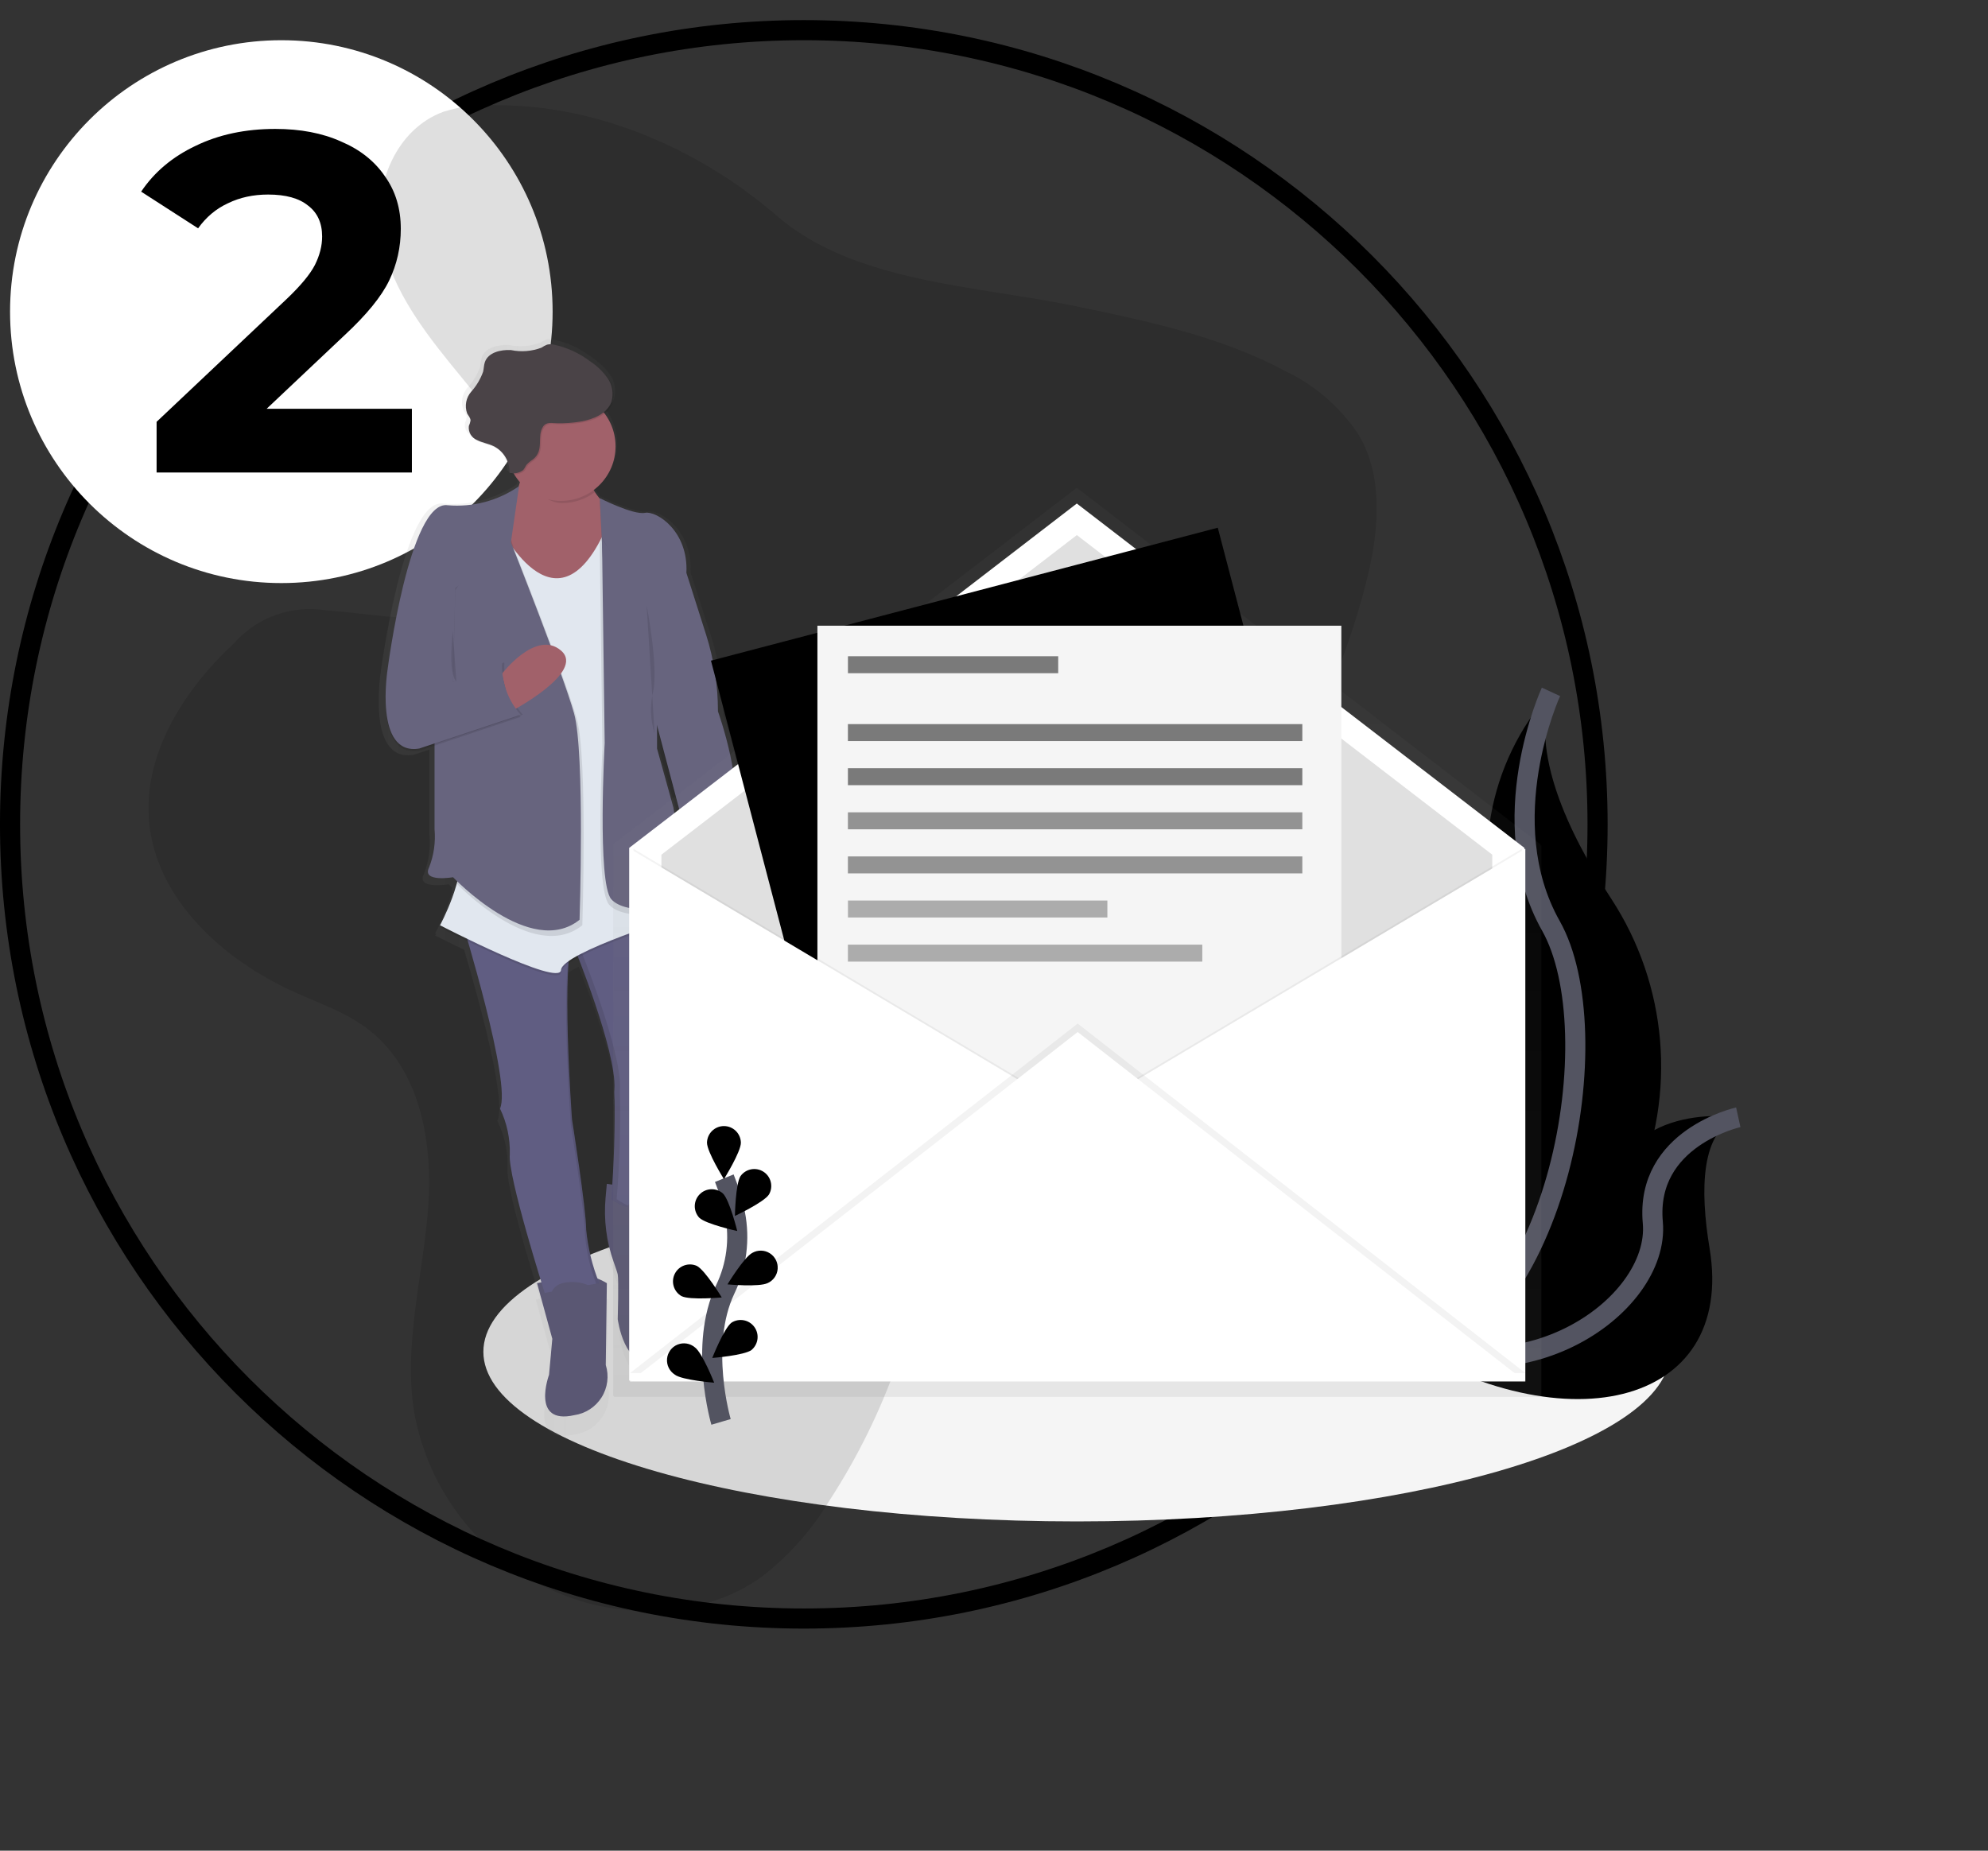 <?xml version="1.0" encoding="UTF-8"?>
<svg fill="none" viewBox="0 0 174 162" xmlns="http://www.w3.org/2000/svg">
<rect x="0" y="0" width="174" height="162" fill="#333333" stroke="none"/>
<g transform="scale(0.88) ">
<path d="m79.947 161c43.602 0 78.948-35.37 78.948-79 0-43.63-35.346-79-78.948-79-43.602 0-78.948 35.37-78.948 79 0 43.63 35.346 79 78.948 79z" stroke="currentColor" stroke-width="2"/>
<path d="m27.982 4c14.902 0 26.982 12.088 26.982 27s-12.08 27-26.982 27c-14.902 0-26.982-12.088-26.982-27s12.08-27 26.982-27z" fill="#fff"/>
<path d="m40.967 40.664v6.336h-25.392v-5.04l12.96-12.24c1.376-1.312 2.304-2.432 2.784-3.36 0.48-0.96 0.72-1.904 0.72-2.832 0-1.344-0.464-2.368-1.392-3.072-0.896-0.736-2.224-1.104-3.984-1.104-1.472 0-2.8 0.288-3.984 0.864-1.184 0.544-2.176 1.376-2.976 2.496l-5.664-3.648c1.312-1.952 3.12-3.472 5.424-4.56 2.304-1.12 4.944-1.68 7.92-1.68 2.496 0 4.672 0.416 6.528 1.248 1.888 0.8 3.344 1.952 4.368 3.456 1.056 1.472 1.584 3.216 1.584 5.232 0 1.824-0.384 3.536-1.152 5.136s-2.256 3.424-4.464 5.472l-7.728 7.296h14.448z" fill="currentColor"/>
<path d="m107.1 151.34c32.599 0 59.025-7.555 59.025-16.875s-26.426-16.875-59.025-16.875c-32.598 0-59.024 7.555-59.024 16.875s26.426 16.875 59.024 16.875z" fill="#F5F5F5"/>
<path d="m154.26 68.82c-6.338 7.089-8.103 17.164-4.553 25.988 5.902 15.525-10.118 41.344-10.118 41.344s0.169-0.025 0.491-0.081c10.063-1.782 18.562-8.497 22.627-17.88 4.065-9.382 3.155-20.18-2.425-28.748-4.433-6.787-8.081-14.75-6.022-20.623z" fill="currentColor"/>
<path d="m154.26 68.82s-5.902 12.825 0 23.288c5.902 10.463 1.013 39.825-14.671 44.044" stroke="#535461" stroke-width="2"/>
<path d="m172.89 111.14s-11.931-1.9-13.019 8.8c-1.089 10.7-22.935 12.182-22.935 12.182s0.142 0.1 0.409 0.273c18.045 11.853 35.295 7.55 32.696-8.19-0.972-5.851-0.896-11.729 2.849-13.065z" fill="currentColor"/>
<path d="m172.89 111.14s-9.262 2.035-8.501 10.463c0.76 8.428-13.759 18.525-27.46 10.515" stroke="#535461" stroke-width="2"/>
<path d="m49.631 10.48c-1.855-0.139-3.72 0.073-5.496 0.627-4.736 1.705-6.981 7.284-6.251 12.116 0.731 4.832 3.733 9.027 6.848 12.872 3.115 3.845 6.491 7.64 8.195 12.229 0.98 2.26 1.117 4.796 0.385 7.148-1.335 3.529-5.362 5.5-9.228 5.91-3.865 0.41-7.748-0.389-11.627-0.667-3.433-0.56-6.912 0.687-9.21 3.3-5.031 4.691-9.058 11.1-8.406 17.819 0.737 7.622 7.308 13.648 14.506 16.878 2.383 1.072 4.904 1.939 7.001 3.469 5.525 4.033 6.766 11.591 6.217 18.264-0.55 6.673-2.424 13.352-1.381 19.967 1.402 7.917 6.643 14.62 13.985 17.888 6.528 2.89 14.696 2.71 20.486-1.379 2.735-2.086 5.049-4.672 6.819-7.622 2.797-4.302 5.073-8.92 6.781-13.759 0.808-2.292 1.568-4.758 3.454-6.352 1.221-0.934 2.624-1.601 4.119-1.957 4.448-1.285 9.134-1.639 13.623-2.782s9.007-3.273 11.448-7.082c3.453-5.405 1.841-12.318 1.857-18.677 0.028-14.488 9.005-27.46 12.318-41.579 1.083-4.616 1.485-9.723-0.932-13.839-1.814-2.753-4.348-4.955-7.326-6.366-6.396-3.433-13.676-4.961-20.835-6.448-9.948-2.063-22.029-2.33-29.74-9.005-7.393-6.406-17.516-10.973-27.608-10.973z" fill="currentColor" opacity=".128"/>
<g opacity=".5">
<path d="m71.952 71.09c-6e-4 -2.648-0.415-5.28-1.228-7.8l-2.025-6.283v-0.311c0.062-4.025-3.073-6.033-4.28-5.815-1.236 0.223-4.666-1.5-4.666-1.5v0.047c-0.235-0.271-0.448-0.561-0.635-0.867 1.198-0.872 1.994-2.191 2.207-3.658 0.213-1.467-0.175-2.958-1.076-4.135 0.371-0.279 0.653-0.659 0.815-1.094 0.242-0.814 0.098-1.695-0.39-2.39-0.194-0.291-0.42-0.56-0.674-0.8-0.386-0.382-0.807-0.727-1.258-1.029-1.101-0.823-2.367-1.399-3.711-1.688-0.233-0.055-0.476-0.055-0.71 0-0.203 0.082-0.395 0.186-0.575 0.311-1.003 0.374-2.091 0.459-3.14 0.243-1.065-0.056-2.361 0.243-2.698 1.244-0.073 0.317-0.13 0.637-0.169 0.96-0.27 0.751-0.688 1.44-1.229 2.025-0.544 0.603-0.708 1.46-0.424 2.221 0.132 0.236 0.337 0.454 0.337 0.724-0.03 0.191-0.087 0.378-0.169 0.553-0.083 0.435 0.088 0.88 0.44 1.149 0.145 0.157 0.316 0.287 0.506 0.386 0.535 0.273 1.15 0.358 1.699 0.611 0.272 0.128 0.521 0.299 0.739 0.506 0.537 0.564 0.825 1.321 0.799 2.1l0.113 0.012v0.1c0.118 0.013 0.243 0.025 0.366 0.03 0.177 0.284 0.38 0.552 0.606 0.8-0.038 0.144-0.081 0.29-0.13 0.439-2.147 1.466-4.735 2.143-7.324 1.915-3.934-0.555-6.184 16.657-6.184 16.657-0.146 0.984-0.217 1.978-0.213 2.973-0.017 2.531 0.515 5.844 3.474 5.356l1.573-0.518v8.513c0.12 1.32-0.072 2.65-0.562 3.881-0.785 1.549 2.474 1 2.474 1s0.125 0.13 0.354 0.351l-0.073 0.2 0.1 0.1c-0.429 1.467-1.007 2.885-1.725 4.234l0.093 0.047c-0.059 0.113-0.093 0.169-0.093 0.169s1.211 0.619 2.877 1.417c1.339 4.529 4.27 15.019 3.306 17.017l0.027 0.057c0.698 1.433 1.036 3.014 0.985 4.607-0.184 1.809 2.318 10.029 3.253 13.014l-0.442 0.089 1.573 5.663-0.338 3.665s-1.911 5.108 2.585 4.109c1.159-0.151 2.192-0.807 2.821-1.793s0.79-2.199 0.438-3.315l0.113-8.33s-0.434-0.241-0.968-0.473c-0.633-1.589-1.027-3.263-1.168-4.968 0-2.109-1.462-11.217-1.462-11.217v-0.064l-8e-3 -0.122v-0.02c0-0.113-0.019-0.268-0.032-0.457v-0.01c-0.392-5.053-0.494-10.124-0.305-15.188 0.325-0.22 0.663-0.421 1.012-0.6 1.099 2.768 3.915 10.245 3.736 13.382-0.224 3.881-0.056 0.834 0 0.337 0.017-0.154 0.029 0.032 0.034 0.449v1.642c0 0.337 0 0.712-0.012 1.1v0.236c0 0.238 0 0.481-0.012 0.727 0 0.337-0.013 0.665-0.02 1-0.017 0.759-0.039 1.527-0.066 2.246 0 0.08-0.003 0.159-8e-3 0.238-0.005 0.157-0.012 0.311-0.019 0.462s-0.014 0.298-0.02 0.442c-0.007 0.143-0.014 0.282-0.022 0.417-8e-3 0.159-0.019 0.311-0.027 0.456l-0.611-0.088-0.13 1.4c-0.204 2.229 0.084 4.476 0.844 6.581 0.209 0.577 0.371 1.055 0.407 1.225 0.113 0.555 0 4.556 0 4.556s0.674 5.219 3.824 4.219c1.32-0.557 2.246-1.773 2.433-3.194 0.365-1.593 0.229-3.259-0.39-4.771-0.572-1.221-0.775-2.583-0.582-3.918 0.367-1.678 0.556-3.39 0.562-5.108l-0.348-0.049c0.087-0.165 0.165-0.334 0.235-0.506 0 0-0.113-7.663 0.899-8.662 0.557-0.55 0.506-1.871 0.338-2.951-0.241-1.563-0.298-3.149-0.169-4.725 0.024-0.599 0.12-1.194 0.285-1.77 0.3-0.587 0.594-6.507-0.721-9.356l0.27-0.084-0.042-0.209 0.042-0.014c0.198 0.529 0.423 1.048 0.675 1.554 0.066 0.052 0.142 0.09 0.224 0.111 3.641-0.64 3.788-4.04 3.586-5.9 0.154 0.074 0.238 0.122 0.238 0.122l0.337-4.894c0.346-0.907 0.502-1.877 0.458-2.847-0.178-3.041-0.794-6.041-1.829-8.906zm-4.013 13.91c-0.25-2.131-0.6-4.138-0.6-4.138l-1.686-6v-2.184l2.674 9.99-0.389 2.332z" fill="url(#b)"/>
</g>
<path d="m60.356 117.76-0.125 1.372c-0.197 2.18 0.082 4.377 0.818 6.438 0.2 0.565 0.358 1.031 0.391 1.2 0.108 0.543 0 4.45 0 4.45s0.651 5.1 3.689 4.124c1.278-0.554 2.169-1.74 2.348-3.122 0.351-1.556 0.219-3.182-0.378-4.661-0.554-1.195-0.749-2.525-0.562-3.829 0.355-1.64 0.537-3.314 0.543-4.992l-6.723-0.98z" fill="#5A5773"/>
<path d="m57.102 94.209s4.229 10.311 4.012 14.108c-0.217 3.797-0.054 0.813 0 0.326 0.075 3.547-0.034 7.095-0.326 10.631 0 0 4.447 3.255 6.182-1.085 0 0-0.108-7.487 0.866-8.465 0.537-0.537 0.484-1.829 0.326-2.884-0.234-1.526-0.291-3.073-0.169-4.612 0.019-0.586 0.111-1.167 0.275-1.73 0.326-0.651 0.65-8.031-1.299-10.093l-9.867 3.804z" fill="#605D82"/>
<path d="m61.333 119.28c0.291-3.536 0.4-7.084 0.326-10.631-0.054 0.488-0.218 3.473 0-0.326s-4.012-14.108-4.012-14.108l9.463-3.642c-0.044-0.056-0.089-0.108-0.135-0.157l-9.868 3.8s4.228 10.311 4.011 14.111c-0.217 3.8-0.054 0.813 0 0.326 0.074 3.547-0.034 7.095-0.326 10.631 1.028 0.737 2.257 1.143 3.522 1.161-1.073-0.141-2.096-0.541-2.98-1.165z" fill="#000" opacity=".1"/>
<path d="m53.415 127.64 1.518 5.535-0.326 3.581s-1.843 4.992 2.498 4.015c1.124-0.16 2.121-0.807 2.727-1.768 0.606-0.961 0.758-2.14 0.418-3.224l0.108-8.139c-0.764-0.46-1.615-0.755-2.498-0.867-0.758 0.109-4.445 0.867-4.445 0.867z" fill="#5A5773"/>
<path d="m45.932 91.605s4.989 16.17 3.797 18.666c0.686 1.418 1.021 2.981 0.976 4.556-0.216 2.168 3.471 13.782 3.471 13.782l5.423-0.977c-0.688-1.7-1.126-3.491-1.299-5.317 0-2.062-1.41-10.969-1.41-10.969s-1.192-16.279 0.218-18.016l-11.177-1.725z" fill="#605D82"/>
<g fill="#000" opacity=".1">
<path d="m56.683 94.653c-0.899 3.686 0.095 17.248 0.095 17.248s1.41 8.9 1.41 10.969c0.134 1.655 0.51 3.282 1.116 4.828l0.294-0.052c-0.688-1.7-1.126-3.491-1.299-5.317 0-2.062-1.41-10.969-1.41-10.969s-0.911-12.395-0.206-16.707z"/>
<path d="m49.728 110.27 0.027 0.056c8e-3 -0.056 0.017-0.115 0.022-0.169-0.014 0.038-0.031 0.076-0.049 0.113z"/>
<path d="m56.858 93.865c0.049-0.187 0.132-0.364 0.245-0.521l-11.171-1.739s0.066 0.211 0.179 0.587l10.747 1.673z"/>
</g>
<path d="m71.96 85.744s1.627 6.075-3.253 6.946c-0.079-0.021-0.153-0.057-0.218-0.108 0 0-2.82-5.535-0.651-7.705l4.121 0.867z" fill="#A1616A"/>
<path d="m52.006 45.377s0.326 4.556-3.253 6.728 7.589 8.139 7.589 8.139l5.857-9.334s-2.492 0.322-4.01-4.015l-6.183-1.518z" fill="#A1616A"/>
<path d="m49.618 52.428s5.531 11.5 10.52 0.651l7.7 38.2s-11.931 3.691-12.037 5.427c-0.106 1.736-12.036-4.449-12.036-4.449s2.598-4.776 1.953-7.705 3.9-32.124 3.9-32.124z" fill="#000" opacity=".1"/>
<path d="m49.618 52.21s5.531 11.5 10.52 0.651l7.7 38.2s-11.931 3.691-12.037 5.427c-0.106 1.736-12.036-4.449-12.036-4.449s2.598-4.776 1.953-7.705 3.9-32.124 3.9-32.124z" fill="#E1E7EF"/>
<path d="m55.042 130.67s-1.41-3.147 1.843-3.147c3.253 0 2.712 2.822 2.712 2.822l-4.555 0.325z" fill="#5A5773"/>
<path d="m62.416 122.53s-1.299-3.365 1.953-3.473c3.252-0.108 1.627 3.038 1.627 3.038l-3.58 0.435z" fill="#5A5773"/>
<path d="m59.651 49.765s3.307 1.688 4.497 1.465 4.337 1.844 4.121 5.969l1.96 6.153c0.784 2.467 1.182 5.04 1.18 7.629 0 0 2.82 7.813 1.299 11.286l-0.326 4.776c-1.562-0.832-3.338-1.173-5.097-0.977l0.656-3.9-2.934-11.072-4.874-11.829-0.483-9.5z" fill="#000" opacity=".1"/>
<path d="m59.651 49.55s3.307 1.688 4.497 1.465 4.337 1.844 4.121 5.969l1.96 6.153c0.784 2.467 1.182 5.04 1.18 7.629 0 0 2.82 7.813 1.299 11.286l-0.326 4.776c-1.562-0.832-3.338-1.173-5.097-0.977l0.651-3.907-2.929-11.068-4.876-11.829-0.481-9.497z" fill="#67647E"/>
<path d="m65.128 62.737v12.263l1.627 5.861s1.084 6.4 0.758 8.357-5.531 2.388-6.941 0.759c-1.41-1.629-0.651-15.525-0.651-15.525l-0.272-20.343 0.218-0.651 5.261 9.279z" fill="#000" opacity=".1"/>
<path d="m65.35 62.195v12.267l1.627 5.861s1.084 6.4 0.758 8.357-5.531 2.388-6.941 0.759-0.651-15.525-0.651-15.525l-0.27-20.352 5.476 8.633z" fill="#67647E"/>
<path d="m43.492 72.397 3.471 10.8-1.627 4.612s7.7 8.139 12.581 4.232c0 0 0.543-16.605-0.543-20.512s-6.29-17.044-6.29-17.044l-1.076-3.468-5.747 3.255-0.768 18.125z" fill="#000" opacity=".1"/>
<path d="m43.22 71.852v10.631c0.117 1.292-0.069 2.593-0.543 3.8-0.76 1.519 2.386 0.977 2.386 0.977s7.7 8.139 12.581 4.232c0 0 0.543-16.605-0.543-20.512s-6.29-17.044-6.29-17.044l-1.084-3.473-5.747 3.255-0.76 18.134z" fill="#67647E"/>
<path d="m51.626 48.575c-2.073 1.446-4.586 2.118-7.103 1.9-3.797-0.543-5.965 16.279-5.965 16.279s-1.41 8.682 3.145 7.923l10.086-3.365c-1.282-1.422-1.945-3.297-1.843-5.209l-4.882 1.952 0.219-9.332 6.343-10.148z" fill="#000" opacity=".1"/>
<path d="m38.773 66.535s-1.41 8.682 3.145 7.923l10.086-3.365c-1.282-1.422-1.945-3.296-1.843-5.209l-4.879 1.954-6.51-1.303z" fill="#000" opacity=".1"/>
<path d="m49.922 67.028s3.385-4.453 5.877-2.315-4.984 6.056-4.984 6.056l-0.893-3.741z" fill="#A1616A"/>
<path d="m51.626 48.357c-2.073 1.446-4.586 2.118-7.103 1.9-3.797-0.543-5.965 16.279-5.965 16.279s-1.41 8.682 3.145 7.923l10.086-3.365c-1.282-1.422-1.945-3.297-1.843-5.209l-4.882 1.954 0.219-9.334 5.531-4.556 0.811-5.592z" fill="#67647E"/>
<path d="m58.295 47.109-6.182-1.519s0.322 0.365-0.054 1.79c0.999 1.142 2.218 2.66 3.85 2.66 1.168 2e-3 2.305-0.375 3.241-1.075-0.349-0.587-0.636-1.209-0.855-1.856z" fill="#000" opacity=".1"/>
<path d="m55.801 49.824c2.995 0 5.423-2.43 5.423-5.427 0-2.997-2.428-5.427-5.423-5.427s-5.423 2.43-5.423 5.427c0 2.997 2.428 5.427 5.423 5.427z" fill="#A1616A"/>
<path d="m57.857 42.041c1.258-0.214 2.641-0.773 3.063-1.978 0.234-0.795 0.096-1.654-0.376-2.336-0.472-0.67-1.068-1.243-1.756-1.688-1.061-0.804-2.284-1.367-3.586-1.647-0.225-0.054-0.46-0.054-0.684 0-0.196 0.079-0.382 0.18-0.555 0.3-0.969 0.366-2.022 0.449-3.036 0.238-1.033-0.054-2.273 0.238-2.598 1.215-0.1 0.3-0.094 0.628-0.169 0.938-0.262 0.731-0.662 1.405-1.18 1.983-0.522 0.594-0.679 1.427-0.408 2.17 0.127 0.231 0.338 0.444 0.338 0.707-0.033 0.187-0.089 0.369-0.169 0.542-0.075 0.594 0.257 1.164 0.809 1.392 0.516 0.267 1.109 0.349 1.636 0.6 1.006 0.496 1.631 1.534 1.599 2.656 0.471 0.128 0.975 0.027 1.361-0.273 0.145-0.16 0.216-0.375 0.348-0.545 0.195-0.202 0.412-0.381 0.648-0.533 1.135-0.933 0.329-2.222 0.971-3.228 0.337-0.518 0.873-0.359 1.417-0.351 0.779 0.019 1.558-0.036 2.326-0.162z" fill="#000" opacity=".1"/>
<path d="m57.749 41.933c1.258-0.214 2.641-0.773 3.063-1.978 0.234-0.795 0.096-1.654-0.376-2.336-0.472-0.67-1.068-1.243-1.756-1.688-1.061-0.805-2.284-1.367-3.586-1.647-0.225-0.054-0.46-0.054-0.685 0-0.196 0.079-0.382 0.18-0.555 0.3-0.969 0.366-2.022 0.449-3.036 0.238-1.033-0.054-2.273 0.238-2.598 1.215-0.1 0.3-0.095 0.628-0.169 0.938-0.262 0.731-0.662 1.405-1.18 1.983-0.522 0.594-0.679 1.427-0.408 2.17 0.127 0.231 0.337 0.444 0.337 0.707-0.033 0.187-0.089 0.369-0.169 0.542-0.075 0.594 0.256 1.164 0.809 1.392 0.516 0.267 1.109 0.349 1.636 0.6 1.009 0.497 1.634 1.538 1.599 2.663 0.471 0.128 0.976 0.027 1.361-0.273 0.145-0.16 0.216-0.375 0.348-0.545 0.195-0.202 0.412-0.381 0.647-0.533 1.135-0.933 0.329-2.222 0.971-3.228 0.337-0.518 0.873-0.359 1.417-0.351 0.779 0.016 1.559-0.04 2.327-0.169z" fill="#4A4347"/>
<path d="m64.314 60.187s1.193 6.186 0.651 8.574c-0.331 1.389-0.282 2.841 0.142 4.205" fill="#000" opacity=".1"/>
<path d="m45.042 62.791s-0.52 4.124 0.346 4.992l-0.346-4.992z" fill="#000" opacity=".1"/>
<path d="m75.323 113.62c0.14 0 0.253-0.113 0.253-0.253s-0.113-0.253-0.253-0.253-0.253 0.113-0.253 0.253 0.113 0.253 0.253 0.253z" fill="#000"/>
<g opacity=".5">
<path d="m153.21 84.127v-0.14l-46.012-35.4c-0.059-0.044-0.14-0.044-0.199 0l-46.014 35.4v54.878h0.088v0.088h92.23v-54.878l-0.093 0.052z" fill="url(#a)"/>
</g>
<path d="m151.62 137.33h-89.041v-52.988l44.52-34.256 44.521 34.256v52.988z" fill="#fff"/>
<path d="m148.42 134.19h-82.633v-49.174l41.316-31.791 41.317 31.791v49.174z" fill="#E0E0E0"/>
<path d="m121.12 52.494-50.407 13.223 16.807 64.151 50.406-13.223-16.806-64.151z" fill="currentColor"/>
<path d="m133.41 62.24h-52.11v66.319h52.11v-66.319z" fill="#F5F5F5"/>
<path d="m63.004 84.431 44.52 26.494-44.52 26.494v-52.988z" fill="#000" opacity=".05"/>
<path d="m62.667 84.431 44.52 26.494-44.52 26.494v-52.988z" fill="#fff"/>
<path d="m151.37 84.431-44.52 26.494 44.52 26.494v-52.988z" fill="#000" opacity=".05"/>
<path d="m151.71 84.431-44.521 26.494 44.521 26.494v-52.988z" fill="#fff"/>
<path d="m62.667 136.58 44.52-34.763 44.521 34.763h-89.041z" fill="#000" opacity=".05"/>
<path d="m62.667 137.42 44.52-34.763 44.521 34.763h-89.041z" fill="#fff"/>
<path d="m71.714 141.44s-2.236-7.594 0.42-13.186c1.128-2.338 1.468-4.978 0.969-7.526-0.246-1.207-0.603-2.39-1.064-3.532" stroke="#535461" stroke-width="2"/>
<path d="m73.69 113.66c0 0.932-1.687 3.63-1.687 3.63s-1.686-2.7-1.686-3.63c0.022-0.916 0.771-1.647 1.686-1.647 0.916 0 1.664 0.731 1.686 1.647z" fill="currentColor"/>
<path d="m76.482 118.82c-0.506 0.781-3.387 2.131-3.387 2.131s0.052-3.183 0.559-3.964c0.526-0.729 1.531-0.918 2.285-0.429s0.993 1.484 0.543 2.262z" fill="currentColor"/>
<path d="m76.353 127.63c-0.831 0.419-3.997 0.13-3.997 0.13s1.651-2.72 2.48-3.139c0.541-0.305 1.206-0.288 1.731 0.045 0.525 0.332 0.824 0.927 0.78 1.547-0.044 0.619-0.426 1.165-0.993 1.419l-1e-3 -2e-3z" fill="currentColor"/>
<path d="m74.762 134.28c-0.749 0.554-3.92 0.8-3.92 0.8s1.167-2.96 1.916-3.513c0.748-0.477 1.737-0.293 2.264 0.421s0.411 1.714-0.265 2.289l5e-3 3e-3z" fill="currentColor"/>
<path d="m69.551 121.13c0.674 0.648 3.776 1.321 3.776 1.321s-0.76-3.09-1.428-3.738c-0.676-0.59-1.694-0.548-2.319 0.096-0.625 0.643-0.637 1.663-0.029 2.322v-1e-3z" fill="currentColor"/>
<path d="m67.788 128.93c0.831 0.419 3.997 0.13 3.997 0.13s-1.651-2.72-2.48-3.139c-0.822-0.363-1.783-0.019-2.188 0.783-0.405 0.803-0.11 1.782 0.67 2.227l1e-3 -1e-3z" fill="currentColor"/>
<path d="m67.114 136.74c0.749 0.553 3.919 0.8 3.919 0.8s-1.167-2.96-1.916-3.513c-0.48-0.408-1.148-0.515-1.731-0.276-0.583 0.239-0.985 0.784-1.041 1.412-0.056 0.628 0.242 1.235 0.774 1.574l-5e-3 3e-3z" fill="currentColor"/>
<path d="m105.25 65.278h-20.912v1.688h20.912v-1.688z" fill="currentColor" opacity=".5"/>
<path d="m129.53 72.028h-45.196v1.688h45.196v-1.688z" fill="currentColor" opacity=".5"/>
<path d="m129.53 76.416h-45.196v1.688h45.196v-1.688z" fill="currentColor" opacity=".5"/>
<path d="m129.53 80.803h-45.196v1.688h45.196v-1.688z" fill="currentColor" opacity=".4"/>
<path d="m129.53 85.191h-45.196v1.688h45.196v-1.688z" fill="currentColor" opacity=".4"/>
<path d="m110.14 89.578h-25.802v1.688h25.802v-1.688z" fill="currentColor" opacity=".3"/>
<path d="m119.58 93.966h-35.246v1.688h35.246v-1.688z" fill="currentColor" opacity=".3"/>
<defs>
<linearGradient id="b" x1="37.67" x2="73.752" y1="88.276" y2="88.276" gradientUnits="userSpaceOnUse">
<stop stop-color="#808080" stop-opacity=".251" offset="0"/>
<stop stop-color="#808080" stop-opacity=".122" offset=".54"/>
<stop stop-color="#808080" stop-opacity=".102" offset="1"/>
</linearGradient>
<linearGradient id="a" x1="107.15" x2="107.15" y1="138.95" y2="48.554" gradientUnits="userSpaceOnUse">
<stop stop-color="#808080" stop-opacity=".251" offset="0"/>
<stop stop-color="#808080" stop-opacity=".122" offset=".54"/>
<stop stop-color="#808080" stop-opacity=".102" offset="1"/>
</linearGradient>
</defs>
</g>
</svg>